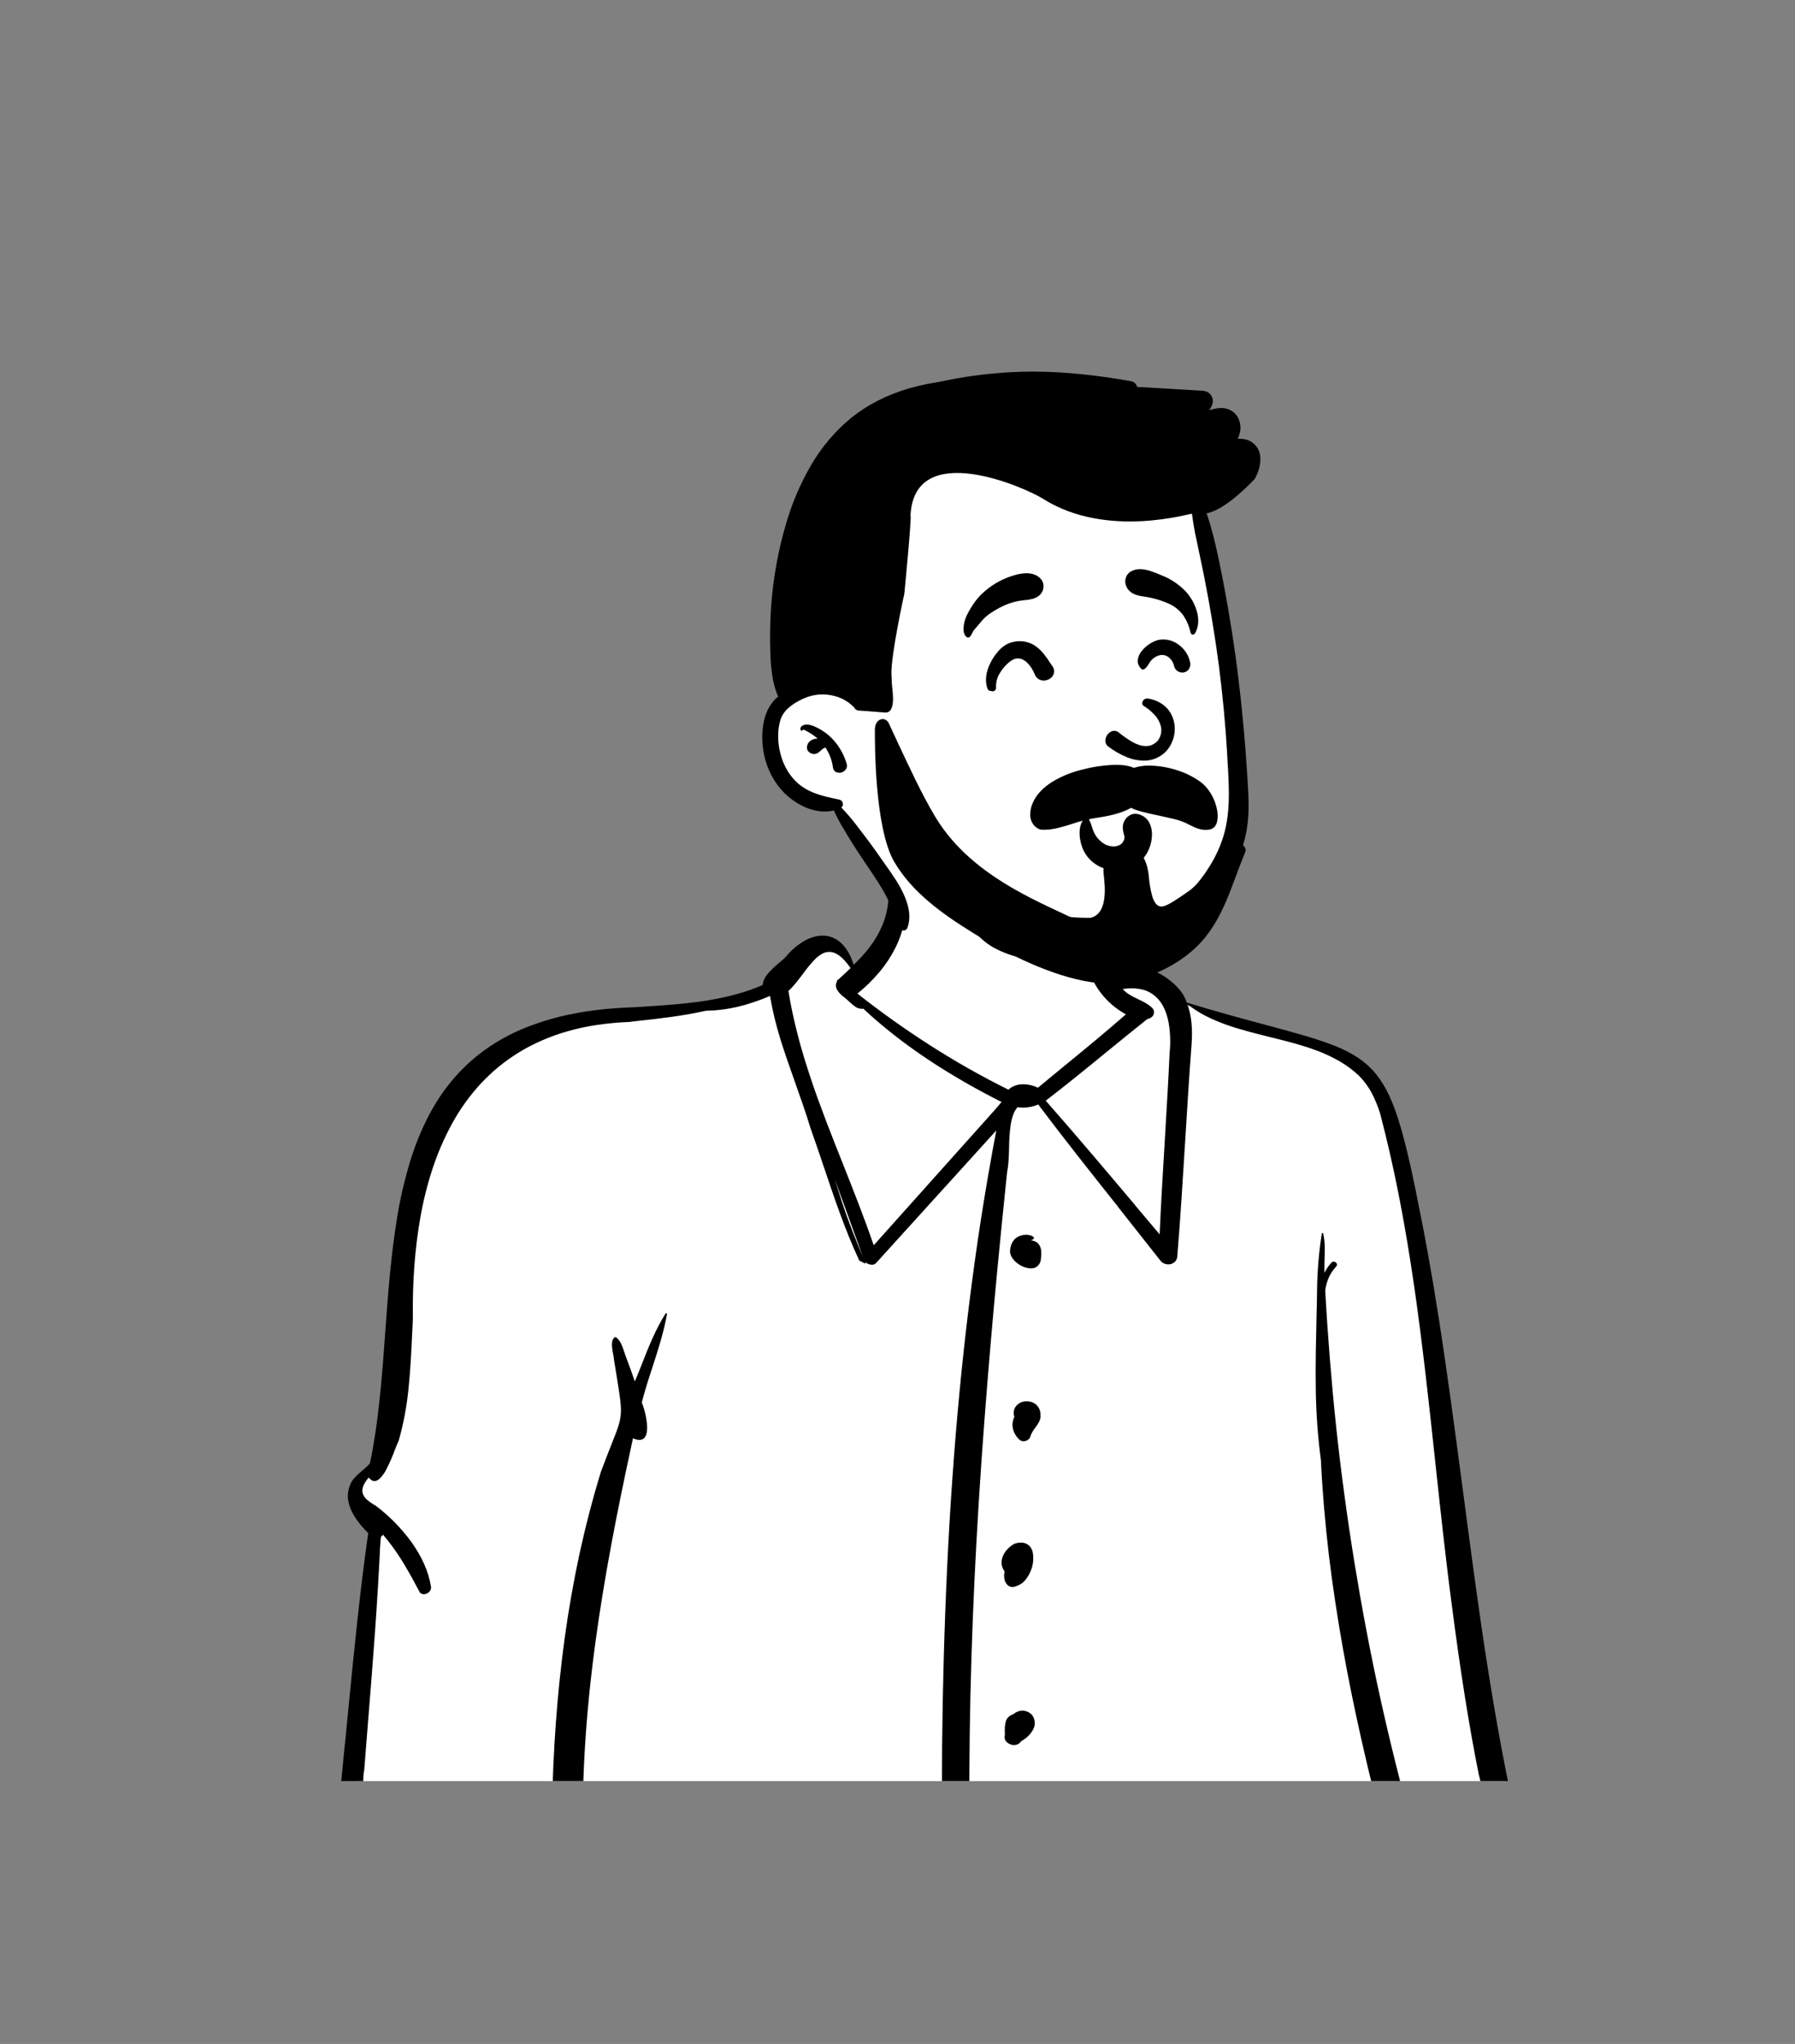 <?xml version="1.0" encoding="utf-8"?>
<!-- Generator: Adobe Illustrator 27.7.0, SVG Export Plug-In . SVG Version: 6.00 Build 0)  -->
<svg version="1.1" id="Layer_1" xmlns="http://www.w3.org/2000/svg" xmlns:xlink="http://www.w3.org/1999/xlink" x="0px" y="0px"
	 viewBox="0 0 1366 1555" style="enable-background:new 0 0 1366 1555;" xml:space="preserve">
	 <rect x="0" y="0" width="1366" height="1555" fill="#808080" stroke="none"/>
	 <svg y="-200">
<style type="text/css">
	.st0{fill:#FFFFFF;}
	.st1{fill:none;}
</style>
<g id="body_Button_Shirt_2_00000126324033050002028450000001426490967765232315_" transform="translate(0 1773)">
	<g id="_Skin-7_00000157996600332335548260000002984533278580391310_">
		<path id="_Skin-8_00000087403019723182211100000008363416790388293053_" class="st0" d="M708.7-158.5c-94,0-187.5-4-278-12l0-0.2
			l-4.8-0.5c-13.7-1.5-27.7-2.7-41.2-3.8c-35.7-3-72.5-6.1-106.9-15.3l-6.1-1.6l-0.6,1.3c-0.9-0.4-1.8-0.8-2.8-1.2
			c5.4-77.4,14.4-153.3,22.6-217.6l0.3-2.6l-2-2c-11.5-11.5-15.8-21.1-13-29.4c23-42,27.9-95.6,32.6-147.4
			c9.8-107.4,19-208.8,178.4-213.2l0.3,0l1.7-0.1c33.2-2,67.6-4.1,98.3-17.4l3.6-1.6l0.2-3.5c0.3-4.2,6.2-9.2,10.9-13.3
			c1.6-1.4,3.2-2.7,4.6-4l0.3-0.3l0.3-0.3c7.2-8.7,15.6-14,22.6-14c10.1,0,15,11.1,17,17.7l3.2,10.4l8.4-7.9
			c19.8-18.6,29.3-39,28.3-60.7l0.7-0.2l-0.9-5.2c-1.7-9-0.6-15.7,3.4-19.9c4.7-4.9,14-7.3,28.3-7.3c9.5,0,19.8,1,28.8,2
			c3,0.3,5.8,0.6,8.5,0.8c18.2,1.7,36.8,4.7,54.7,7.6l2.5,0.4l-1.7,4.1l4.4,2.6c5.8,3.5,10.2,10.6,11.9,19.4l0.1,0.4l0.1,0.4
			c2.6,7.2,3.6,15.2,4.6,23.7c1.7,14.3,3.5,29,13.3,41.7l5.9,7.6l5.6-7.8c2.7-3.8,6.4-5.6,11.2-5.6c13,0,28.9,12.6,31.7,22.3
			l0.9,3.1l3.5,1.1c23.9,7.3,43.7,12.6,61.1,17.3c43.7,11.8,65.6,17.7,79.7,35.1c14.5,17.8,21.8,49,34,111
			c13.3,67.2,22.3,136.2,30.9,203c10.8,83.9,22,170.5,42.1,254.6c-1.3,1.1-2.3,2.4-3.2,3.8c-8.9,0.7-17.9,1.3-26.6,1.9
			c-14.6,1-29.7,2-44.4,3.4l-3.3,0.3l-0.7,1c-1.3,0.1-2.7,0.2-4,0.3c-2.1,0.2-4.1,0.4-6,0.5l-0.6-1l-4.8,0.5
			C942.4-164.5,825.6-158.6,708.7-158.5"/>
		<path id="_Skin-9_00000110467652109614388730000014074462488633063074_" class="st1" d="M708.7-158.5c-94,0-187.5-4-278-12l0-0.2
			l-4.8-0.5c-13.7-1.5-27.7-2.7-41.2-3.8c-35.7-3-72.5-6.1-106.9-15.3l-6.1-1.6l-0.6,1.3c-0.9-0.4-1.8-0.8-2.8-1.2
			c5.4-77.4,14.4-153.3,22.6-217.6l0.3-2.6l-2-2c-11.5-11.5-15.8-21.1-13-29.4c23-42,27.9-95.6,32.6-147.4
			c9.8-107.4,19-208.8,178.4-213.2l0.3,0l1.7-0.1c33.2-2,67.6-4.1,98.3-17.4l3.6-1.6l0.2-3.5c0.3-4.2,6.2-9.2,10.9-13.3
			c1.6-1.4,3.2-2.7,4.6-4l0.3-0.3l0.3-0.3c7.2-8.7,15.6-14,22.6-14c10.1,0,15,11.1,17,17.7l3.2,10.4l8.4-7.9
			c19.8-18.6,29.3-39,28.3-60.7l0.7-0.2l-0.9-5.2c-1.7-9-0.6-15.7,3.4-19.9c4.7-4.9,14-7.3,28.3-7.3c9.5,0,19.8,1,28.8,2
			c3,0.3,5.8,0.6,8.5,0.8c18.2,1.7,36.8,4.7,54.7,7.6l2.5,0.4l-1.7,4.1l4.4,2.6c5.8,3.5,10.2,10.6,11.9,19.4l0.1,0.4l0.1,0.4
			c2.6,7.2,3.6,15.2,4.6,23.7c1.7,14.3,3.5,29,13.3,41.7l5.9,7.6l5.6-7.8c2.7-3.8,6.4-5.6,11.2-5.6c13,0,28.9,12.6,31.7,22.3
			l0.9,3.1l3.5,1.1c23.9,7.3,43.7,12.6,61.1,17.3c43.7,11.8,65.6,17.7,79.7,35.1c14.5,17.8,21.8,49,34,111
			c13.3,67.2,22.3,136.2,30.9,203c10.8,83.9,22,170.5,42.1,254.6c-1.3,1.1-2.3,2.4-3.2,3.8c-8.9,0.7-17.9,1.3-26.6,1.9
			c-14.6,1-29.7,2-44.4,3.4l-3.3,0.3l-0.7,1c-1.3,0.1-2.7,0.2-4,0.3c-2.1,0.2-4.1,0.4-6,0.5l-0.6-1l-4.8,0.5
			C942.4-164.5,825.6-158.6,708.7-158.5"/>
	</g>
	<path id="_Top-2_00000068663856906058534680000009088205578771766202_" class="st0" d="M629.8-858.4c10.1,0,15,11.1,17,17.7
		l3.2,10.4l4.9-4.6l-9,13.7l69.8,56.1l2.7,1.6c28.5,17.5,47.9,26.2,58.2,26.2c10.6,0,42.3-22.8,94.9-68.4l-28.4-15.5l2.6-7l5.7,7.4
		l5.6-7.8c2.7-3.8,6.4-5.6,11.2-5.6c13,0,28.9,12.6,31.7,22.3l0.9,3.1l6.3,1.9c18.9,5.7,35.1,10.2,49.7,14.1l18.6,5
		c37.1,10.1,56.7,16.4,69.6,32.3c14.2,17.5,21.5,47.8,33.3,107.3l0.7,3.7c12.7,64.1,21.4,129.9,29.7,193.9l3.2,24.9
		c10.2,78.9,21.2,160,40.1,238.9c-1.3,1.1-2.3,2.4-3.2,3.8c-5.9,0.5-11.9,0.9-17.8,1.3l-16.8,1.2c-12.1,0.8-24.4,1.7-36.4,2.8
		l-3.3,0.3l-0.7,1c-0.9,0.1-1.8,0.1-2.7,0.2l-1.3,0.1c-2.1,0.2-4.1,0.4-6,0.5l-0.6-1l-4.8,0.5c-116.1,11.5-232.9,17.4-349.7,17.6
		c-94,0-187.5-4-278-12l0-0.2l-4.8-0.5c-10.9-1.2-22.1-2.2-33-3.1l-15.8-1.3c-33.3-2.8-67.3-6.1-99.3-14.7l-6.1-1.6l-0.6,1.3
		c-0.9-0.4-1.8-0.8-2.8-1.2l0.4-5.2c5.4-75.6,14.3-149.5,22.2-212.4l0.3-2.6l-2-2c-11.5-11.5-15.8-21.1-13-29.4
		c23-42,27.9-95.6,32.6-147.4l0.6-6.4c9.5-103.9,21.4-200.5,173-206.6l5-0.2l7.6-0.5c31.4-1.9,63.5-4.5,92.4-17.1l3.6-1.6l0.2-3.5
		c0.2-3.8,5-8.1,9.4-11.9l3-2.5c1.1-1,2.2-1.9,3.2-2.8l0.3-0.3l0.3-0.3C614.4-853.2,622.9-858.4,629.8-858.4z"/>
	<path id="_Ink-3_00000104688290857379257220000010213858154133794494_" d="M432.8-147.5c-2,0-4.2-1.1-6.6-3.2
		c-1.7-2.5-3.1-5.2-4-8.1c-0.9-2.8-1.6-5.6-1.9-8.5c-0.6-5.9-0.7-11.8-0.3-17.8c0.1-4.2,0.3-8.5,0.1-12.7
		c0.4-22.1,1.4-43.8,2.9-64.5c1.6-22,3.9-43.7,6.7-64.3c3-21.8,6.8-43.3,11.2-63.8c4.7-21.5,10.2-42.7,16.4-62.9l1.1-2.9
		c2.9-7.7,5.3-13.8,7.2-18.6v0c8.5-21.4,8.5-21.4,3.7-51.1c-0.6-3.6-1.2-7.7-2-12.3c-0.1-1.5-0.4-3-0.7-4.5
		c-0.9-5-2.1-11.1,1.7-13.2c3.7,2.1,5.4,7.3,6.8,11.6c0.3,1,0.7,2,1,2.9l0.1,0.3c2.5,6.4,4.8,13,6.9,19.1c1.9-4.5,3.8-9.2,5.6-13.8
		c5-12.8,10.3-26,17.8-37.9c0.1-0.2,0.3-0.2,0.5-0.2c0.2,0,0.3,0.1,0.5,0.2c0.1,0.1,0.1,0.2,0.1,0.3c-2.4,13.7-6.8,27.4-11.1,40.6
		c-2.9,8.8-5.8,17.8-8.1,26.8l0.2,0.4c1.6,4.3,2.8,8.7,3.4,13.2c0.7,4.4,0.9,10.2-1.4,13.1c-0.9,1.1-2.4,1.8-3.9,1.8
		c-1.8-0.1-3.5-0.5-5-1.3l-1.3,6.1c-6,27.7-11,52.2-15.2,74.8c-5,26.9-9,51.5-12.2,75.2c-7.4,54.9-10.4,104.5-9.3,151.6
		c0,3.7-0.4,7.5-1.4,11.1c-0.9,3.4-2.5,8-5.3,10.6C435.9-148.2,434.4-147.5,432.8-147.5z M779.2-156.9c-4.4,0-7.1-2.4-7.4-6.5
		c-1.2-1.2-2.1-2.6-2.5-4.1c-0.4-1.5-0.4-3.1-0.1-4.6c0.3-1.4,1-2.8,2-4c1-1.2,2.4-2.1,3.9-2.7c0,0,0.6-0.2,1.4-0.5l0,0l0,0
		c0.5-0.2,0.9-0.3,1.1-0.4c1-0.3,2-0.4,3.1-0.4c4,0.1,7.7,1.9,9.8,4.8c2.4,2.9,3.1,6.8,1.7,10.2c-0.8,2.4-2.6,4.6-5.1,5.9
		C784.9-157.8,782.1-156.9,779.2-156.9L779.2-156.9z M1063.3-162.7c-2.6,0.1-5.1-0.9-6.8-2.6c-2.1-2.1-2.8-5.4-2.1-9.5
		c-13.9-52.6-24.4-99.3-32.2-142.7c-4.4-24.7-8.1-49-10.9-72.2c-2.9-24.7-5-49.1-6.1-72.5c-2.4-18.2-3.7-36.4-3.9-54.7
		c-0.3-18.4,0.2-37.1,0.6-55.3v-0.2c0.2-6.5,0.3-13.2,0.4-19.8c0.2-14.2,1.4-28.3,3.6-42.3c0.1-0.3,0.3-0.5,0.5-0.5
		c0.2,0,0.4,0.1,0.5,0.3c0.2,0.2,0.3,0.5,0.2,0.8c1.3,5.9,1.1,12.3,0.9,18.5c-0.1,3.6-0.2,7.2-0.1,10.8c1.4-2.8,3.2-5.5,5.4-7.9
		c0.4-0.4,1-0.7,1.6-0.7c1,0.1,1.9,0.6,2.3,1.4c0.4,0.8,0.3,1.7-0.4,2.4c-2.4,2.6-4.4,5.5-5.7,8.6c-1.3,3.1-2.2,6.3-2.6,9.6
		c1.9,34.5,4.7,69.4,8.3,103.6c3.7,34.5,8.4,69.2,13.9,103.2c5.6,34.3,12.1,68.8,19.5,102.4c7.5,34,16,68.1,25.3,101.4
		c1,2.2,1.5,4.7,1.2,7.1c-0.2,2-1,3.9-2.3,5.5C1072-164.8,1067.8-162.8,1063.3-162.7L1063.3-162.7z M727.6-163.6
		c-2.7-0.1-5.2-1.1-6.9-2.8c-1.4-1.3-2.4-2.8-3-4.5c-0.7-2-1-4.1-0.9-6.2c-0.2-47.9,0.2-91.8,1.4-134.4c1.3-46.6,3.4-91.8,6.4-134.4
		c3.2-46.1,7.5-91.2,12.8-134c2.8-22.5,5.9-44.9,9.3-66.7c3.5-22.4,7.4-44.8,11.5-66.4c-12.8,14.1-25.8,28.5-38.4,42.4l-0.5,0.5
		c-17.2,19-35,38.6-52.5,57.9c-0.8,0.9-2.1,1.5-3.4,1.4c-2-0.1-3.9-0.9-5-2.4l-0.1-0.2l0.7,1.8c-1.4-0.4-2.7-1-4-1.8
		c-0.3-0.2-0.7-0.4-1.1-0.6c-11-23.6-19.3-48.5-27.4-72.5c-3.2-9.5-6.5-19.2-9.9-28.8c-3.4-11.4-7.6-22.9-11.5-34.1v0
		c-3.8-10.7-7.7-21.7-11.1-32.6c-3.4-10.9-6.1-22-8-33.1l-0.3-0.1c-7.6,3.3-15.5,6-23.7,8c-8.2,2-16.6,3-25,3.2
		c-17.1,3.9-35,5.9-52.3,7.8c-1.8,0.2-3.9,0.4-5.9,0.7c-8.3,0.3-16.5,1.1-24.7,2.3c-7.5,1.1-14.9,2.7-22.2,4.8
		c-6.8,1.9-13.4,4.3-19.8,7.1c-6.1,2.7-12,5.7-17.6,9.2c-5.5,3.4-10.6,7.1-15.5,11.1c-4.8,4-9.3,8.3-13.5,12.8
		c-8.4,9.2-15.6,19.3-21.4,29.9c-6.1,11.1-11,22.6-14.9,34.3c-4,12.2-7.1,24.6-9.3,37.2c-4.1,23.1-6.1,48.8-5.7,76.5l-0.2,4.8
		c-0.1,2.7-0.3,5.5-0.4,8.2v0c-0.6,13.3-1.3,27.1-2.7,40.5c-1.3,13.5-3.8,26.8-7.5,39.9c-0.6,1.1-1.5,3.5-2.7,6.4l0,0
		c-1.9,5.3-4.2,10.5-6.8,15.6c-1.1,2.2-2.6,4.3-4.3,6.2c-1.6,1.6-3.1,2.5-4.6,2.5c-1.5,0-3-0.9-4.4-2.7c-3.9,4.6-5.4,8.3-4.7,11.6
		c0.5,1.9,1.6,3.7,3.2,5.1c2.1,1.8,4.4,3.4,6.9,4.8c5.1,3.8,9.8,8,14.2,12.4c4.6,4.7,8.9,9.7,12.7,14.9c3.8,5.3,7.1,10.8,9.7,16.6
		c2.6,5.7,4.4,11.6,5.4,17.7c0.2,1.4-0.3,2.8-1.4,3.9c-1,1.1-2.5,1.7-4,1.8c-1.6,0-3.1-0.9-3.6-2.3l-1.3-2.4
		c-5.9-11.2-9.5-17.1-11.9-21c-4.2-6.8-9-13.4-14.3-19.6c-0.5,0.7-1.1,1.3-1.9,1.7c-2.1,48.9-6.1,98.5-10,146.6
		c-0.8,10-1.6,20.3-2.4,30.5c-0.6,2.1-0.8,7-1,13.1c-0.3,7.6-0.6,17.2-2,24.7c-0.5,3.2-1.5,6.4-3.1,9.4c-1.5,2.5-3.3,3.7-5.5,3.7
		c-2.1-0.2-4-0.9-5.6-2.1l-0.6-0.4c-3.6-6.7-2.6-14.5-1.5-22c0.2-1.8,0.5-3.4,0.6-5.1l2.7-28.3c1.4-14.1,2.9-28.4,4.2-42.2
		c4.2-42.9,8.6-87.3,14.8-130.8l-0.6-0.6c-5.7-5.8-9.6-11.1-12.1-16.3c-1.4-2.9-2.3-6-2.7-9.2c-0.3-3.2,0.1-6.4,1.2-9.5
		c0.8-2.4,2.1-4.7,3.9-6.6c1.8-1.9,3.7-3.7,5.8-5.4c2.1-1.7,4-3.5,5.8-5.4c2.9-13.6,5.3-29.3,7.3-47.9c1.8-16.6,3.1-34.2,4.3-51.2
		c2.1-29.2,4.4-59.5,9.1-87.9c2.2-13.9,5.4-27.6,9.4-41.2c2-6.7,4.3-13.2,6.7-19.2c2.6-6.3,5.4-12.4,8.4-18.1
		c3.1-5.8,6.5-11.4,10.3-16.8c3.8-5.3,7.9-10.4,12.5-15.3c4.6-4.8,9.5-9.4,14.9-13.6c5.5-4.3,11.3-8.2,17.5-11.7
		c6.5-3.7,13.3-6.9,20.4-9.6c7.6-2.9,15.5-5.4,23.5-7.4c8.8-2.1,17.8-3.8,26.8-4.9c10.1-1.3,20.2-2,30.4-2.3l9.3-0.6
		c13.7-0.9,29.6-2,45.1-4.4c16.6-2.7,30.7-6.5,43-11.9c0.2-2.9,1.6-6,4.5-9.3c2.6-2.9,5.5-5.5,8.5-8c1.6-1.3,3.1-2.6,4.3-3.8
		c3.8-4.8,8.5-8.9,13.9-12.2c2.2-1.3,4.6-2.4,7.2-3.2c2.3-0.7,4.7-1.1,7.1-1.1c2.5,0,5,0.4,7.3,1.3c2.5,1,4.7,2.3,6.6,4.1
		c4.3,3.8,7.6,9.5,9.8,16.8c25.2-23.7,32.5-49.8,21.7-77.4c2.3,0.2,4.5,1.1,6.2,2.6c1.9,1.6,3.5,3.5,4.8,5.6
		c2.5,4.2,4.3,8.6,5.4,13.2c1.6,7.1,1.9,14.5,0.7,21.7c-1.2,7.2-3.5,14.3-6.8,21c-3.4,6.8-7.6,13.2-12.6,19.1
		c-4.9,5.8-10.4,11.2-16.5,16.1c17.6,13.9,36,27,55.2,39.3c19.2,12.3,39.1,23.6,59.7,33.8c2.9-2.7,7-4.2,11.2-4.1
		c4,0,7.9,1,11.3,2.6c6.3-5.2,12.6-10.4,18.8-15.5c15.9-13,32.4-26.5,48.1-40.3c-8-4.4-14.8-10.4-19.9-17.4
		c-4.9-6.8-8.4-14.4-10.3-22.3c-4.6-18-2.4-36.7,0.3-49.1l0.2-1c0.1-0.9,1-1.7,2.1-1.6c1.5,0,2.7,0.9,3,2.2l0.2,1.5
		c0.3,2.7,0.5,5.5,0.7,8.1c1.6,18.1,3.2,36.7,14.5,52.2c1.9-2.7,4.5-4.9,7.7-6.5c2.9-1.3,6.1-2,9.4-2c4.2,0.1,8.4,0.9,12.2,2.4
		c4.2,1.6,8.1,3.7,11.6,6.3c3.5,2.5,6.6,5.4,9.3,8.6c2.4,2.9,4.2,6.1,5.3,9.6c23.8,7.3,43.5,12.6,60.8,17.2
		c21.9,5.9,39.2,10.6,52.5,16c6.2,2.5,12.1,5.5,17.5,9.1c5.1,3.5,9.6,7.6,13.3,12.2c7.5,9.2,13.3,21.7,18.7,40.3
		c5.2,17.7,10,40.2,16.4,73.1c6,30.6,11.6,64.2,17.2,102.7c5,34.3,9.6,69.2,14.1,103v0c5.5,41.9,11.2,85.2,17.8,127.7
		c3.6,22.9,7.1,43.7,10.8,63.6c4.2,22.4,8.4,43.1,13.1,63.3c0.4,4.3-4,7.8-8.5,8.4c-0.4,0-0.8,0.1-1.2,0.1c-1.4,0-2.8-0.3-4-0.9
		c-1.3-0.7-2.4-1.5-3.3-2.6c-2.2-2.7-3.9-5.7-4.9-8.9c-2.6-7.2-4.1-16.1-5.4-23.9c-0.6-4.5-1.5-8.9-2.7-13.3
		c-7.4-37.1-13.8-77.4-20.2-126.6c-4.9-36.7-8.9-74.2-12.8-110.4c-4.7-43.8-9.6-89.2-16-133.5c-3.5-23.9-7.1-45.6-11.1-66.3
		c-4.5-23.3-9.4-44.8-14.9-65.8c-1.6-5.2-3.7-10.3-6.2-15.2c-2.5-4.9-5.9-9.5-9.9-13.6c-4.4-4.1-9.3-7.8-14.6-10.9
		c-5.3-3-10.8-5.7-16.6-7.9c-11.6-4.4-24.2-7.6-36.5-10.6h0c-11.1-2.8-22.6-5.6-33.3-9.4c-5.3-1.9-10.5-4.1-15.5-6.6
		c-5-2.6-9.7-5.6-14.1-9c3,8.2,4.1,17.9,3.2,30.5c-1.9,24.6-3.4,49.7-4.9,73.9v0c-1.8,28.8-3.6,58.5-6,87.7
		c-0.1,1.6-0.9,3.2-2.3,4.3c-1.3,1-2.9,1.6-4.6,1.5c-2.4,0-4.6-1.1-5.9-2.8c-10.7-13.6-21.6-27.4-32.2-40.8l0-0.1
		c-20.2-25.4-41-51.6-60.8-77.9c-3.5,1.5-7.3,2.3-11.2,2.4c-1.5,0-3-0.1-4.5-0.4c-2.6,2.8-4.3,7.3-5.3,13.6
		c-0.8,5.9-1.2,11.9-1.2,17.8c-0.2,6.5-0.4,12.7-1.4,17.4l-1.1,10.3c-4.4,42.7-8.2,81.8-11.4,119.3c-3.6,42.1-6.6,81.1-9,119.5
		c-2.6,41.1-4.5,81.4-5.7,119.6c-1.3,40.9-1.8,81.2-1.6,119.7l0,5.2c0,1.7,0,3.4,0.1,5v0c0.1,3.2,0.2,6.6-0.1,9.8
		c-0.5,2.7-1.9,5.2-4,7.3C731.9-164.5,729.8-163.6,727.6-163.6L727.6-163.6z M635.1-676.3L635.1-676.3c1.5,4.7,3.4,10.8,5.4,17
		c5.2,15.9,11.4,31.2,16.3,42.8C650-635.3,642.9-654.8,635.1-676.3L635.1-676.3z M631.1-848.8L631.1-848.8c-1.9,0-3.8,0.5-5.4,1.4
		c-1.9,1.1-3.6,2.3-5.1,3.8c-3.6,3.7-6.8,7.6-9.7,11.7l0,0l0,0c-3.5,4.6-7.1,9.4-10.9,12.8c1.7,10.9,4.1,21.9,7.1,33.6
		c2.7,10.5,6,21.3,9.9,33c7.3,21.9,16.1,43.9,24.5,65.1c8,20.2,16.3,41.1,23.4,61.8c17.9-20,36.4-40.7,52.7-58.9l0.9-1
		c12.6-14,25.6-28.6,38.3-42.8c1.1-1.2,2.2-2.5,3.2-3.7l0,0c0.7-0.8,1.5-1.7,2.2-2.6c-9.9-5-19.4-10.1-28.4-15.3
		c-9.5-5.5-18.7-11.1-27.2-16.8c-9-6-17.7-12.2-25.7-18.5c-8.4-6.6-16.5-13.4-23.9-20.4c-0.4,0.1-0.8,0.1-1.3,0.1
		c-1.9-0.1-3.7-0.7-5.1-1.8c-1.6-1.2-3.1-2.4-4.5-3.8c-1.2-1.1-2.4-2.2-3.7-3.2l-0.4-0.3c-2.1-1.5-3.7-3.3-4.9-5.3
		c-1.2-2-1.3-4.5-0.1-6.5c-0.1-0.2-0.1-0.5,0-0.7c0.2-0.3,0.5-0.5,0.9-0.6c1.4-1.3,2.8-2.6,4.2-3.9c1.7-1.6,3.5-3.2,5.2-4.9
		C641.5-844.8,636.3-848.8,631.1-848.8L631.1-848.8z M861.2-821.1L861.2-821.1c-2.3,0-4.5,0.2-6.8,0.5c3,3.6,7.5,5.8,11.8,7.8
		c4.1,2,8.4,4,11.3,7.4c0.9,1.4,1,3,0.3,4.5c-0.9,1.7-2.6,2.8-4.7,3.2c-10.6,8.4-21.1,17-31.3,25.3c-14.9,12.2-30.2,24.7-46,36.8
		c23.2,26.3,46.1,53.5,68.3,79.8l0,0l0,0.1c6,7.1,12.2,14.5,18.4,21.8c1-23.8,2.5-47.9,3.9-71.3v0c1.3-22,2.7-44.8,3.7-67.2
		c0.8-7.6,0.5-15.2-0.8-22.7c-1.6-8.4-4.7-14.9-9.4-19.3c-2.2-2.1-4.9-3.8-7.9-5C868.6-820.5,865-821.1,861.2-821.1L861.2-821.1z
		 M771.7-245.4c-2.2,0-4.4-1-5.8-2.5c-1.3-1.4-1.7-3.3-1.2-5l0-1.1c0-0.3,0-0.6,0-0.8v-0.1c-0.2-2.7,0-5.4,0.6-8.1
		c0.7-2.7,2.8-4.9,5.8-5.8c1.9-1.7,4.4-2.7,7.1-2.8c4.1,0.2,7.7,2.7,8.7,6.2c0.9,2.7,0.7,5.7-0.7,8.2c-2,3.7-5.1,6.7-9.1,8.9
		C776.1-246.6,774-245.4,771.7-245.4L771.7-245.4z M770.6-365.6c-1.7,0-3.3-0.7-4.2-1.9c-1.2-1.4-1.9-3-2.1-4.7
		c-0.3-1.8-0.2-3.5,0.2-5.3c-2.2-2.9-2.8-6.4-1.9-9.8c0.6-2.3,1.8-4.5,3.5-6.5c1.7-2,3.8-3.6,6.2-4.9c1.5-0.4,3-0.7,4.6-0.7
		c2.3-0.1,4.6,0.8,6.2,2.2c1.6,1.6,2.6,3.6,2.9,5.7c0.8,5,0.1,10.1-2.1,14.7c-1,2.3-2.4,4.4-4.1,6.4c-1.5,1.7-3.4,3-5.6,3.8
		C773-366,771.8-365.7,770.6-365.6L770.6-365.6z M779-476.5c-1.3,0-2.5-0.5-3.3-1.3c-2.5-2.3-4.2-5.3-4.9-8.4
		c-0.6-3-0.2-6.1,1.1-8.8c-0.7-2.4-0.9-5.9,1.7-8.7c1.9-2.1,4.8-3.3,7.9-3.2c2.6,0,5.1,0.9,7,2.5c2.2,2.1,3.4,4.9,3.3,7.7
		c0.5,3.8-1.8,6.8-3.9,9.8c-1.5,1.9-2.7,3.9-3.6,6.1C784-478.5,781.8-476.6,779-476.5L779-476.5z M784.6-608
		c-2.4-0.1-4.7-0.7-6.8-1.7c-2.3-1.1-4.3-2.6-6-4.4c-2.6-2.8-3.6-5.9-3-8.6c0.5-3.8,2.1-6.7,4.6-8.6c2.1-1.5,4.7-2.3,7.3-2.3
		c3.4,0,5.9,1.2,6.1,2.3c0.2,0.8-0.8,1.3-1.6,1.6c-0.1,0.1-0.3,0.3-0.5,0.4c2.1,0.1,4.1,1,5.5,2.5c1.4,1.8,2.2,4,2.2,6.2
		c0.1,2.3-0.1,4.6-0.5,6.9c-0.4,1.7-1.4,3.2-2.9,4.4C787.9-608.5,786.3-608,784.6-608L784.6-608z"/>
</g>
<g id="head_Short_5_00000055703760128925322500000012205416809105543835_" transform="translate(5380 721)">
	<path id="_Ink-47_00000100345593584689803600000014718733205322783873_" d="M-4700.9-220.3c7.5-2.8,15.3-4.9,23.2-7.1
		c17-4.5,34.4-7.6,52-9.3c10.4-1,20.9-1.6,31.4-1.6c12.5,0,25,0.7,37.5,2c11.9,1.2,24.1,2.9,37.4,5.3c2.3,0.3,4.2,2.1,4.8,4.4
		c10,0.5,20.1,1.1,29.9,1.7c6.6,0.4,13.4,0.8,20,1.2c1.4,0.1,2.8,0.5,4,1.2c2.2,1.4,3.6,3.8,3.7,6.4c0,1.4-0.3,2.8-1,4.1
		c-0.6,1.1-1.2,2.2-1.7,3.1l0.7-0.2c2.7-0.9,5.5-1.4,8.3-1.5c2.4,0,4.8,0.5,7,1.6c3,1.6,5.3,4.1,6.5,7.2c1.2,3.1,1.5,6.5,0.8,9.7
		c-0.4,1.7-0.9,3.3-1.6,4.9c0.5,0,1,0,1.5,0c0.9,0,1.8,0.1,2.6,0.2c1.8,0.2,3.5,0.7,5,1.5c4.7,2.4,7.8,7.1,8,12.4
		c0.3,5.2-1.1,10.8-4.2,16.4c0,0-21.1,23.1-36.1,26.1s-43-7-43-7L-4700.9-220.3z"/>
</g>
<g id="head_Short_1_00000031907307091365555530000000614516683502833025_" transform="translate(4787 721)">
	<g id="_Skin-124_00000172420797281571459460000006540065942685747884_">
		<path id="_Skin-125_00000127743746221110647800000017745021766749192085_" class="st0" d="M-4015.9-219
			c56.8,0,115.5,44,136.3,72.1c24.1,32.5,43.1,188.4,34.1,241.3S-3898.6,205-3975.4,205s-123.5-9.5-125.4-23.2s-50.7-90.2-50.7-90.2
			s-49.9-14-50.1-47.6c-0.2-33.5,26.7-45.7,26.7-45.7s-9.6-132.3,14.6-166.7S-4072.7-219-4015.9-219z"/>
		<path id="_Skin-126_00000083781328908426642940000001942189494719469725_" class="st1" d="M-4015.9-219
			c56.8,0,115.5,44,136.3,72.1c24.1,32.5,43.1,188.4,34.1,241.3S-3898.6,205-3975.4,205s-123.5-9.5-125.4-23.2s-50.7-90.2-50.7-90.2
			s-49.9-14-50.1-47.6c-0.2-33.5,26.7-45.7,26.7-45.7s-9.6-132.3,14.6-166.7S-4072.7-219-4015.9-219z"/>
	</g>
	<path id="_Ink-42_00000116923658287784150870000016711423506623192207_" d="M-3977.3,210.9c-9.5,0-18.9-0.8-28.3-2.4
		c-3.8-0.7-7.6-1.6-11.4-2.7c-3.8-1.2-7.5-2.7-11-4.4c-7.1-3.4-13.3-8.5-18.1-14.7c-0.2-0.3-0.3-0.7-0.1-1c0.3-0.5,0.8-0.7,1.3-0.7
		c0.2,0,0.4,0,0.5,0.1c9.9,4.5,20.2,7.9,30.8,10.1c10.6,2.2,21.4,3.3,32.3,3.2c7.8,0,15.6-0.5,23.3-1.6c13.7-1.8,27.1-5.6,39.6-11.5
		c8-3.8,15.2-8.9,22.1-13.9c2.2-1.6,4.5-3.2,6.8-4.8c1.8-2.5,3.7-4.8,5.8-7.1l3.3-3.5c2.4-2.5,4.9-5.2,7.1-8.1
		c3.4-4.4,6.5-9.1,9.3-14c2.7-4.9,5.1-10,6.9-15.3c6.8-19.1,5.5-39.8,4.3-59.8v-0.1c-0.1-1.3-0.2-2.7-0.2-4l-0.1-1.9
		c-1.3-22.6-3.5-45.5-6.4-68c-2.9-22-6.7-44.7-11.2-67.5c-1.1-5.3-2.2-10.7-3.3-15.9v0c-1.2-5.6-2.4-11.4-3.6-17.1
		c-0.9-4.7-1.7-9.6-2.3-14.3l0-0.1c-0.1-0.9-64.3,19.6-113.3-11.4c-13.6-8.6-98-46-100.9,12.6c1.1,0.4-4.7,59.6-4.7,59.6
		s-10.4,47.1-9.8,61.5v0c0.1,2.9,0.2,5.2,0.3,6.4c0.1,1.4,0.2,2.9,0.4,4.5c0.5,5.3,1.2,11.3-1.1,15.7c-0.8,1.4-2.2,2.3-3.9,2.3
		c-0.1,0-0.1,0-0.2,0c-6.2-0.5-12.6-0.9-18.7-1.4l-0.1,0l-1.4-0.1c-1.8,0-3.4-1.3-4-3l0-0.1c-0.1,0-0.1,0-0.2,0
		c-0.2,0-0.4-0.1-0.5-0.2c-0.4-0.4-0.8-0.7-1.1-1.1c-3-2.6-6.4-4.6-10.2-5.9c-3.8-1.3-7.7-2-11.7-2c-4.1,0-8.1,0.7-11.9,2.1
		c-3.2,1.2-11.3,4.7-16.4,10.5c-2.2,2.6-3.7,5.7-4.4,9.1c-0.8,3.3-1.1,6.7-1.1,10.2c0,3.2,0.3,6.5,0.9,9.6c0.6,3.2,1.5,6.3,2.6,9.3
		c1.2,3,2.7,5.9,4.4,8.6c1.8,2.7,3.9,5.2,6.2,7.4c8.8,8.3,20.3,10.7,31.4,13l1.2,0.3c1.2,0.3,2.2,1.3,2.4,2.5c0.4,1.2,0,2.6-1,3.5
		c4.3,4.5,8.4,9.2,12.1,14.2c0.6,0.8,1.3,1.7,1.9,2.5c5,6.4,10.3,13.6,16.8,22.9l2.6,3.7l1,1.4c4.7,6.7,10,14.2,13.5,22.3
		c4.1,9.3,4.9,17.3,2.4,24.4c-0.5,1.3-1.6,2.1-3,2.1c-1,0-1.9-0.5-2.3-1.4c-2.1-4.1-4-8.3-5.6-12.7c-1.5-3.7-3-7.6-4.9-11.3
		c-3.8-7.4-8.5-14.4-13.1-21.2l-0.4-0.6l-2.8-4.1c-4.2-6.2-9-13.5-13.4-20.8l-2.9-4.9c-2.9-4.6-5.4-9.4-7.6-14.3
		c-2.2,0.5-4.5,0.8-6.9,0.8c-2.9,0-5.8-0.4-8.6-1.1c-2.9-0.7-5.7-1.8-8.3-3.1c-5.3-2.6-10.1-6.1-14.3-10.3c-3-3.1-5.6-6.5-7.8-10.2
		c-2.2-3.7-4-7.6-5.4-11.7c-2.7-8.2-3.7-16.9-3-25.5c1-10.4,4.2-18.3,10-23.9c0.7-0.7,1.4-1.3,2.1-1.9c-0.2-0.1-0.4-0.3-0.6-0.6
		c-2.2-5.3-3.6-10.9-4.3-16.7c-0.8-5.7-1.2-11.5-1.3-17.3c-0.4-11.6-0.1-23.1,0.7-34.7c1.6-21.2,5.4-42.2,11.5-62.6
		c4.4-15.2,10.7-29.8,18.6-43.5c7.9-13.7,18.2-26,30.4-36.1c12.4-10.1,27.4-17.8,44.6-22.8c8.1-2.3,16.4-4,24.8-5.1
		c8.3-1.1,16.7-1.6,25.1-1.6h0.3h1c31.7,0.3,63,7.5,91.6,21.1c14.2,6.8,27.6,15.1,39.9,25c12.3,9.8,23.2,21.1,32.6,33.7l1.1,1.5
		c0.1,0.1,1.2,1.7,1.4,2.2c0.6,1.1,1.3,2.2,2,3.3v0c1,1.6,2,3.2,2.8,4.9c0.9,2,1.7,4,2.3,6.1c0.2,0.5,0.3,1,0.5,1.6l0.3,0.8
		c2.1,6,4,12.4,5.8,19.4c3.2,12.7,5.7,25.5,8.2,38.6c4.3,22.9,8,46.3,10.8,69.8c2.8,23.1,5,46.8,6.5,70.4l0.6,9.4
		c0.6,9.9,1,19.6-0.1,29.4c-0.6,5.6-1.8,11.2-3.4,16.6c-1.6,5.4-3.7,10.7-6.1,15.8c-4.6,9.5-10.4,18.3-17.2,26.4
		c-3.5,4.2-7.3,8.5-12.1,11.7c-3.7,2.5-8.1,4.2-12.3,5.8c-3.5,3.4-7.3,6.5-11.5,9.1c-4.1,2.6-8.4,5-12.8,7.1
		c-7.1,3.4-14.4,6.1-22,8.1c-7.6,2-15.3,3.5-23,4.4C-3964.3,210.5-3970.8,210.9-3977.3,210.9z M-4148.3,66.9c-1.1,0-2.2-0.3-3.1-0.9
		c-0.9-0.7-1.5-1.8-1.7-3c-0.7-5.4-2.7-10.7-5.7-15.3c-0.7,0.2-1.4,0.6-2,1c-0.7,0.5-1.3,1-1.9,1.6c-1.3,1.2-2.6,2.3-4.6,2.3
		c-0.2,0-0.4,0-0.7,0c-2.5-0.3-5-2.1-4.9-4.9c0-2,1-3.9,2.6-5.1c1.6-1.1,3.5-1.7,5.5-1.7c-0.7-0.6-1.2-1.1-1.8-1.5l-0.7-0.5
		c-1-0.8-7-4.8-8.5-4.8c-0.2,0-0.3,0.1-0.4,0.2l0,0.1c0,0.2-0.1,0.3-0.2,0.4c-0.1,0.1-0.3,0.2-0.5,0.2c-0.2,0-0.3-0.1-0.4-0.2
		c-0.5-0.4-0.7-1.1-0.6-1.8c0.4-1.1,1.2-1.9,2.3-2.3c0.8-0.3,1.7-0.5,2.5-0.5c3.9,0,8.7,2.8,10.3,3.7l0.2,0.1
		c4.8,2.8,9.1,6.6,12.4,11.1c3.4,4.5,5.9,9.5,7.5,14.9c0.5,1.5,0.3,3.1-0.7,4.4C-4144.5,66-4146.4,66.9-4148.3,66.9z"/>
</g>
<g id="facial-hair_Chin_00000010302111891161717830000011739235729363736464_" transform="translate(15.982 14.771)">
	<path id="_Ink_00000066495893532276025110000011980426904537549715_" d="M861.8,885.1c0,0-44.4,6.5-64.3-2.7
		c-19.8-9.2-39.1-18.1-57-30.3c-18.4-12.5-34-27.3-45.2-46.2c-10.4-17.6-19-36.4-27.7-54.9c-0.5-1.1-5.5-11.9-7.2-15.5
		c-2.7-5.6-10.6-3.8-10.6,4.9c0,8.7-0.4,74.7,14.8,100.6c13.7,23.4,37,39.8,60.1,54.1c25.6,15.8,59.6,32.9,90.1,37.4
		c27.6,4.1,59.1-7.4,79.1-26.3c20.9-19.8,26.8-46.6,37.6-72.3c2.4-5.7-6.1-9.2-8.6-3.6C918.2,841,861.8,885.1,861.8,885.1z"/>
</g>
<g id="facial-hair_Goatee_1_00000047752851615097231750000004907968475064807592_" transform="translate(415.982 14.771)">
	<path id="_Ink-6_00000122706024666179224280000015720101098382431152_" d="M440.2,917.2L440.2,917.2c-4.9,0-9.7-0.5-14.5-1.4
		c-6.7-0.7-13.3-1.9-19.7-3.7c-7.3-1.9-15.2-4.4-22.9-7.2c-6.8-2.4-13.5-5.2-20-8.4c-5.8-2.9-9.6-5.4-11-7.2
		c-0.4-0.5-0.7-1.1-0.6-1.8c0.9-4.1,2.4-7,4.5-8.9c2-1.6,4.5-2.5,7.1-2.4c4,0,8.5,1.4,12.9,2.8c2.3,0.7,4.7,1.5,6.9,2
		c10.2,1.7,20.5,2.6,30.9,2.5c13.6-3,11.1-24.3,10.2-32.3v0c-0.1-0.9-0.2-1.6-0.2-2.1c-0.2-2.7,0.1-5.5,0.9-8.1
		c0.8-2.9,2.3-5.6,4.2-7.9c2.8-3.2,6.7-5.1,11-5.3c0.3,0,0.5,0,0.8,0c2.7,0,5.3,0.8,7.5,2.4c2.1,1.5,3.8,3.5,5.1,5.7
		c2.3,3.8,3.8,8,4.5,12.4c0.2,1.1,0.3,2.4,0.5,3.9c0.4,4.9,1.2,9.8,2.5,14.6c0.5,2.1,1.5,4,2.7,5.8c1,1.4,2.6,2.3,4.4,2.3
		c0.5,0,1-0.1,1.5-0.2c3.8-0.9,10.1-5.2,16.2-9.4c4-2.7,7.7-5.3,10.7-6.9c1.7-0.5,3.6-0.8,5.4-0.9c2.7,0,4.8,0.8,6.1,2.5
		c1.7,2.1,2.2,5.5,1.5,9.7c-0.3,1.9-2.8,6.6-6.5,12.7c-2.6,4.4-5.6,8.7-8.8,12.6c-3.4,3.6-7.2,6.8-11.3,9.5
		c-4.1,2.7-8.5,5.1-13.2,6.9C460,915.3,450.1,917.2,440.2,917.2z M501.6,816.6L501.6,816.6c-4.6,0-8.1-1.7-12.1-3.7
		c-3.2-1.7-6.6-3.1-10.2-4.1c-4.3-1.1-9-2.1-13.5-3.1c-8.5-1.8-16.6-3.5-21-5.9c-8.7,4.9-18.4,6.4-27.8,7.9h0l-1.9,0.3
		c-5.1,1-10.2,2.3-15.1,4c-7,2.2-14.3,4.5-20.8,4.5c-0.6,0-1.3,0-1.9-0.1c-0.2,0.1-0.3,0.1-0.5,0.1c-1.5,0-4.6-1.4-6.7-4.4
		c-1.2-1.8-1.9-3.9-2.1-6.1c-0.1-3.1,0.4-6.2,1.6-9.1c1.4-3.5,3.4-6.6,5.9-9.3c2.7-2.9,5.8-5.4,9.2-7.5c7.4-4.5,15.5-7.7,23.9-9.6
		c8.1-2.1,16.4-3.2,24.7-3.4c5.6,0,10.2,0.8,13.6,2.3c3.8-1.2,7.8-1.8,11.8-1.7c6.9,0.1,13.8,1.2,20.4,3.3c6.8,2,13.1,5.2,18.8,9.3
		c2.4,1.9,4.5,4.1,6.2,6.6c1.8,2.5,3.2,5.2,4.3,8.1c1,2.7,1.8,5.5,2.1,8.3c0.3,2.4,0.2,4.8-0.3,7.2c-0.9,3.5-3.1,5.5-6.1,5.9
		C503.4,816.5,502.5,816.6,501.6,816.6z"/>
</g>
<g id="face_Cheeky_00000103971681049565402320000014442798296654850231_" transform="translate(5 1652)">
	<path id="_Ink-5_00000116234441852510053700000004626867058209358764_" d="M844.7-789.7c-0.7,0-1.3,0-2-0.1
		c-5.2-0.4-10.3-2.1-14.5-5.1c-4.3-3-7.6-7.2-9.5-12.1c-1.5-4-2.3-8.3-2.1-12.6c0.2-3.6,1.3-8.4,5.3-10.9c0.1,0,0.1-0.1,0.2-0.1
		c0.1,0,0.2,0,0.3,0.1c1.8,2.1,2.7,4.9,3.6,7.6c0.7,2.4,1.6,4.6,2.9,6.7c1.4,2.1,3.2,3.9,5.2,5.4c2,1.5,4.4,2.4,6.9,2.7
		c0.4,0,0.8,0.1,1.3,0.1c3.7,0,6.6-1.7,7.8-4.4c0.7-1.3,0.8-2.7,0.4-4.1l-0.3-1.1c-0.9-3.8-1.4-6.7,0.8-10.5
		c0.8-1.3,1.9-2.5,3.2-3.3c1.3-0.9,2.8-1.4,4.4-1.5c0.2,0,0.4,0,0.7,0c2.3,0.2,4.5,1,6.4,2.3c1.7,1.2,3,2.7,4,4.6
		c1.7,3.5,2.3,7.4,1.8,11.3c-0.3,4-1.5,7.8-3.4,11.3c-2.3,4.2-5.7,7.7-9.9,10C854.1-791,849.4-789.7,844.7-789.7z M865.3-873.3
		L865.3-873.3c-4.3-0.1-8.5-0.9-12.4-2.5c-5.2-2.1-10.2-4.9-14.6-8.3c-1-0.8-1.8-2-2-3.2c-0.2-1.2-0.1-2.5,0.3-3.6
		c0.5-1.4,1.3-2.6,2.5-3.6c1.1-0.9,2.4-1.5,3.8-1.5c1.1,0,2.1,0.3,3,0.9c0.3,0.2,0.7,0.5,1,0.8c2.9,2.3,6,4.5,9.2,6.4
		c4.1,2.4,7.7,3.5,11,3.5c1.6,0,3.2-0.3,4.6-0.9c1.6-0.7,3.1-1.8,4.3-3.1c2.3-3,3.3-6.9,2.5-10.7c-0.9-3.6-2.7-6.9-5.3-9.5
		c-2.4-2.5-5.1-4.7-8.1-6.5c-0.8-0.7-1.1-1.9-0.7-2.9c0.2-0.7,0.7-1.3,1.2-1.8c0.7-0.5,1.5-0.8,2.4-0.8c0.3,0,0.6,0,0.9,0.1
		c3.4,0.5,6.6,1.7,9.5,3.5c2.5,1.5,4.7,3.5,6.4,5.9c3.2,4.6,4.6,10.2,4.1,15.7c-0.2,2.8-0.9,5.6-2.1,8.2c-1.1,2.6-2.7,5-4.7,7.1
		C877.6-875.6,871.5-873.2,865.3-873.3z M749.8-926.2c-0.5,0-0.9-0.1-1.4-0.2c-0.9-0.2-1.6-0.8-1.9-1.6c-1.3-3.5-2.2-9.5,1.2-17.5
		c1.6-3.7,3.6-7.1,6.2-10.1c1.8-2.4,4.1-4.4,6.6-5.9c3.2-1.8,6.9-2.7,10.5-2.7c3.6,0,7.1,0.9,10.2,2.6c2.7,1.5,5,3.5,7,5.8
		c2,2.3,3.8,4.7,5.4,7.3c0.7,1,1.5,2.1,2.2,3.2c1.3,1.7,1.7,3.9,1.1,5.9c-0.7,2.1-2.3,3.7-4.4,4.5c-1,0.4-2.1,0.7-3.2,0.7
		c-1,0-2-0.2-2.9-0.6c-1.9-0.8-3.4-2.4-4.1-4.4c-0.8-2.1-1.9-4-3.2-5.8c-1.3-1.8-2.8-3.4-4.7-4.6c-2.5-1.7-5.7-2-8.4-0.6
		c-2.6,1.2-6.9,5-9.8,9.8c-2.3,3.4-3.4,7.4-3.2,11.4c0.1,0.8-0.2,1.6-0.8,2.2c-0.5,0.5-1.1,0.7-1.8,0.8
		C750.1-926.2,749.9-926.2,749.8-926.2z M894.7-940.3c-0.6,0-1.2-0.1-1.8-0.3c-1.1-0.3-2-0.9-2.8-1.7c-0.8-0.8-1.3-1.8-1.6-2.8
		c-0.5-2.7-2-5.1-4.1-6.8c-1.8-1.5-4.2-2.1-6.5-1.7c-2.7,0.6-5.2,2.1-7,4.2c-0.5,0.7-1,1.4-1.5,2.1l0,0.1c-0.8,1.4-1.7,2.7-2.9,3.8
		c-0.5,0.4-1.1,0.7-1.8,0.7c-0.3,0-0.5,0-0.8-0.1c-1.1-1-2-2.2-2.6-3.6c-0.4-1-0.6-2.1-0.5-3.1c0.2-2.3,1-4.4,2.3-6.2
		c1.7-2.4,3.8-4.5,6.3-6.1c2.1-1.5,4.4-2.6,6.9-3.3c1.3-0.3,2.6-0.4,3.9-0.4c4.1,0,8.2,1.3,11.5,3.8c4.6,3.2,7.9,8.1,9,13.7
		c0.3,1.4,0.1,2.8-0.4,4c-0.5,1.3-1.4,2.3-2.6,2.9C896.8-940.6,895.8-940.3,894.7-940.3z M731.7-967c-0.1,0-0.1,0-0.2,0
		c-0.4-0.1-0.8-0.2-1.1-0.5c-1.5-1.3-2.2-3.4-2.2-6.3c0.2-3.7,1.1-7.3,2.8-10.6c1.6-3.1,3.3-6.1,5.4-9c2-2.9,4.3-5.5,6.9-7.8
		c5.6-5.1,12.1-9.1,19.2-11.7c3.5-1.3,8.7-3,13.7-3c0.3,0,0.6,0,0.8,0c1.7,0.1,3.5,0.4,5.1,1c1.7,0.6,3.2,1.6,4.5,2.8
		c1.6,1.6,2.6,3.8,2.5,6.2c0,2.4-0.9,4.6-2.5,6.3c-1.5,1.5-3.4,2.5-5.4,3.1c-1.9,0.5-3.9,0.9-5.9,1c-1.9,0.2-3.8,0.5-5.7,0.8
		c-4.8,1-9.5,2.7-13.8,5c-4.4,2.4-9.4,5.3-12.9,9.2c-0.8,0.9-1.6,1.9-2.4,2.8l0,0c-0.7,0.9-1.4,1.7-2.1,2.5
		c-0.8,0.9-1.6,1.8-2.4,2.8c-0.3,0.4-0.5,0.8-0.7,1.2c-0.2,0.4-0.3,0.7-0.5,1c-0.3,0.6-0.6,1.1-0.9,1.6c-0.6,1-0.9,1.2-1.1,1.3
		C732.4-967.1,732.1-967,731.7-967L731.7-967z M902.9-969.2c-0.1,0-0.2,0-0.3,0c-0.4-0.1-0.7-0.2-1-0.5c-0.3-0.3-0.5-0.6-0.6-1
		c-0.9-4.5-2.7-8.8-5.2-12.7c-2.7-3.8-6.3-6.9-10.4-8.9c-4.7-2.2-9.5-3.8-14.6-4.9c-1.4-0.3-2.9-0.6-4.4-0.8l-0.1,0
		c-2.4-0.3-4.7-0.8-6.9-1.5c-2.2-0.7-4.2-2-5.7-3.8c-0.9-1.1-1.6-2.4-2-3.8c-0.4-1.3-0.5-2.8-0.2-4.1c0.4-2.7,2.1-5.1,4.6-6.3
		c2-1,4.2-1.5,6.4-1.5c5.4,0,11.2,2.5,15.5,4.3l0.3,0.1l0,0c0.4,0.2,0.8,0.3,1.1,0.5c6.7,2.6,12.7,6.7,17.7,11.8
		c4.4,4.7,7.5,10.5,9.1,16.8c1.3,5.8,0.7,11.1-1.8,15.3c-0.2,0.3-0.5,0.6-0.8,0.7C903.4-969.2,903.2-969.2,902.9-969.2L902.9-969.2z
		"/>
</g>
</svg>
</svg>
